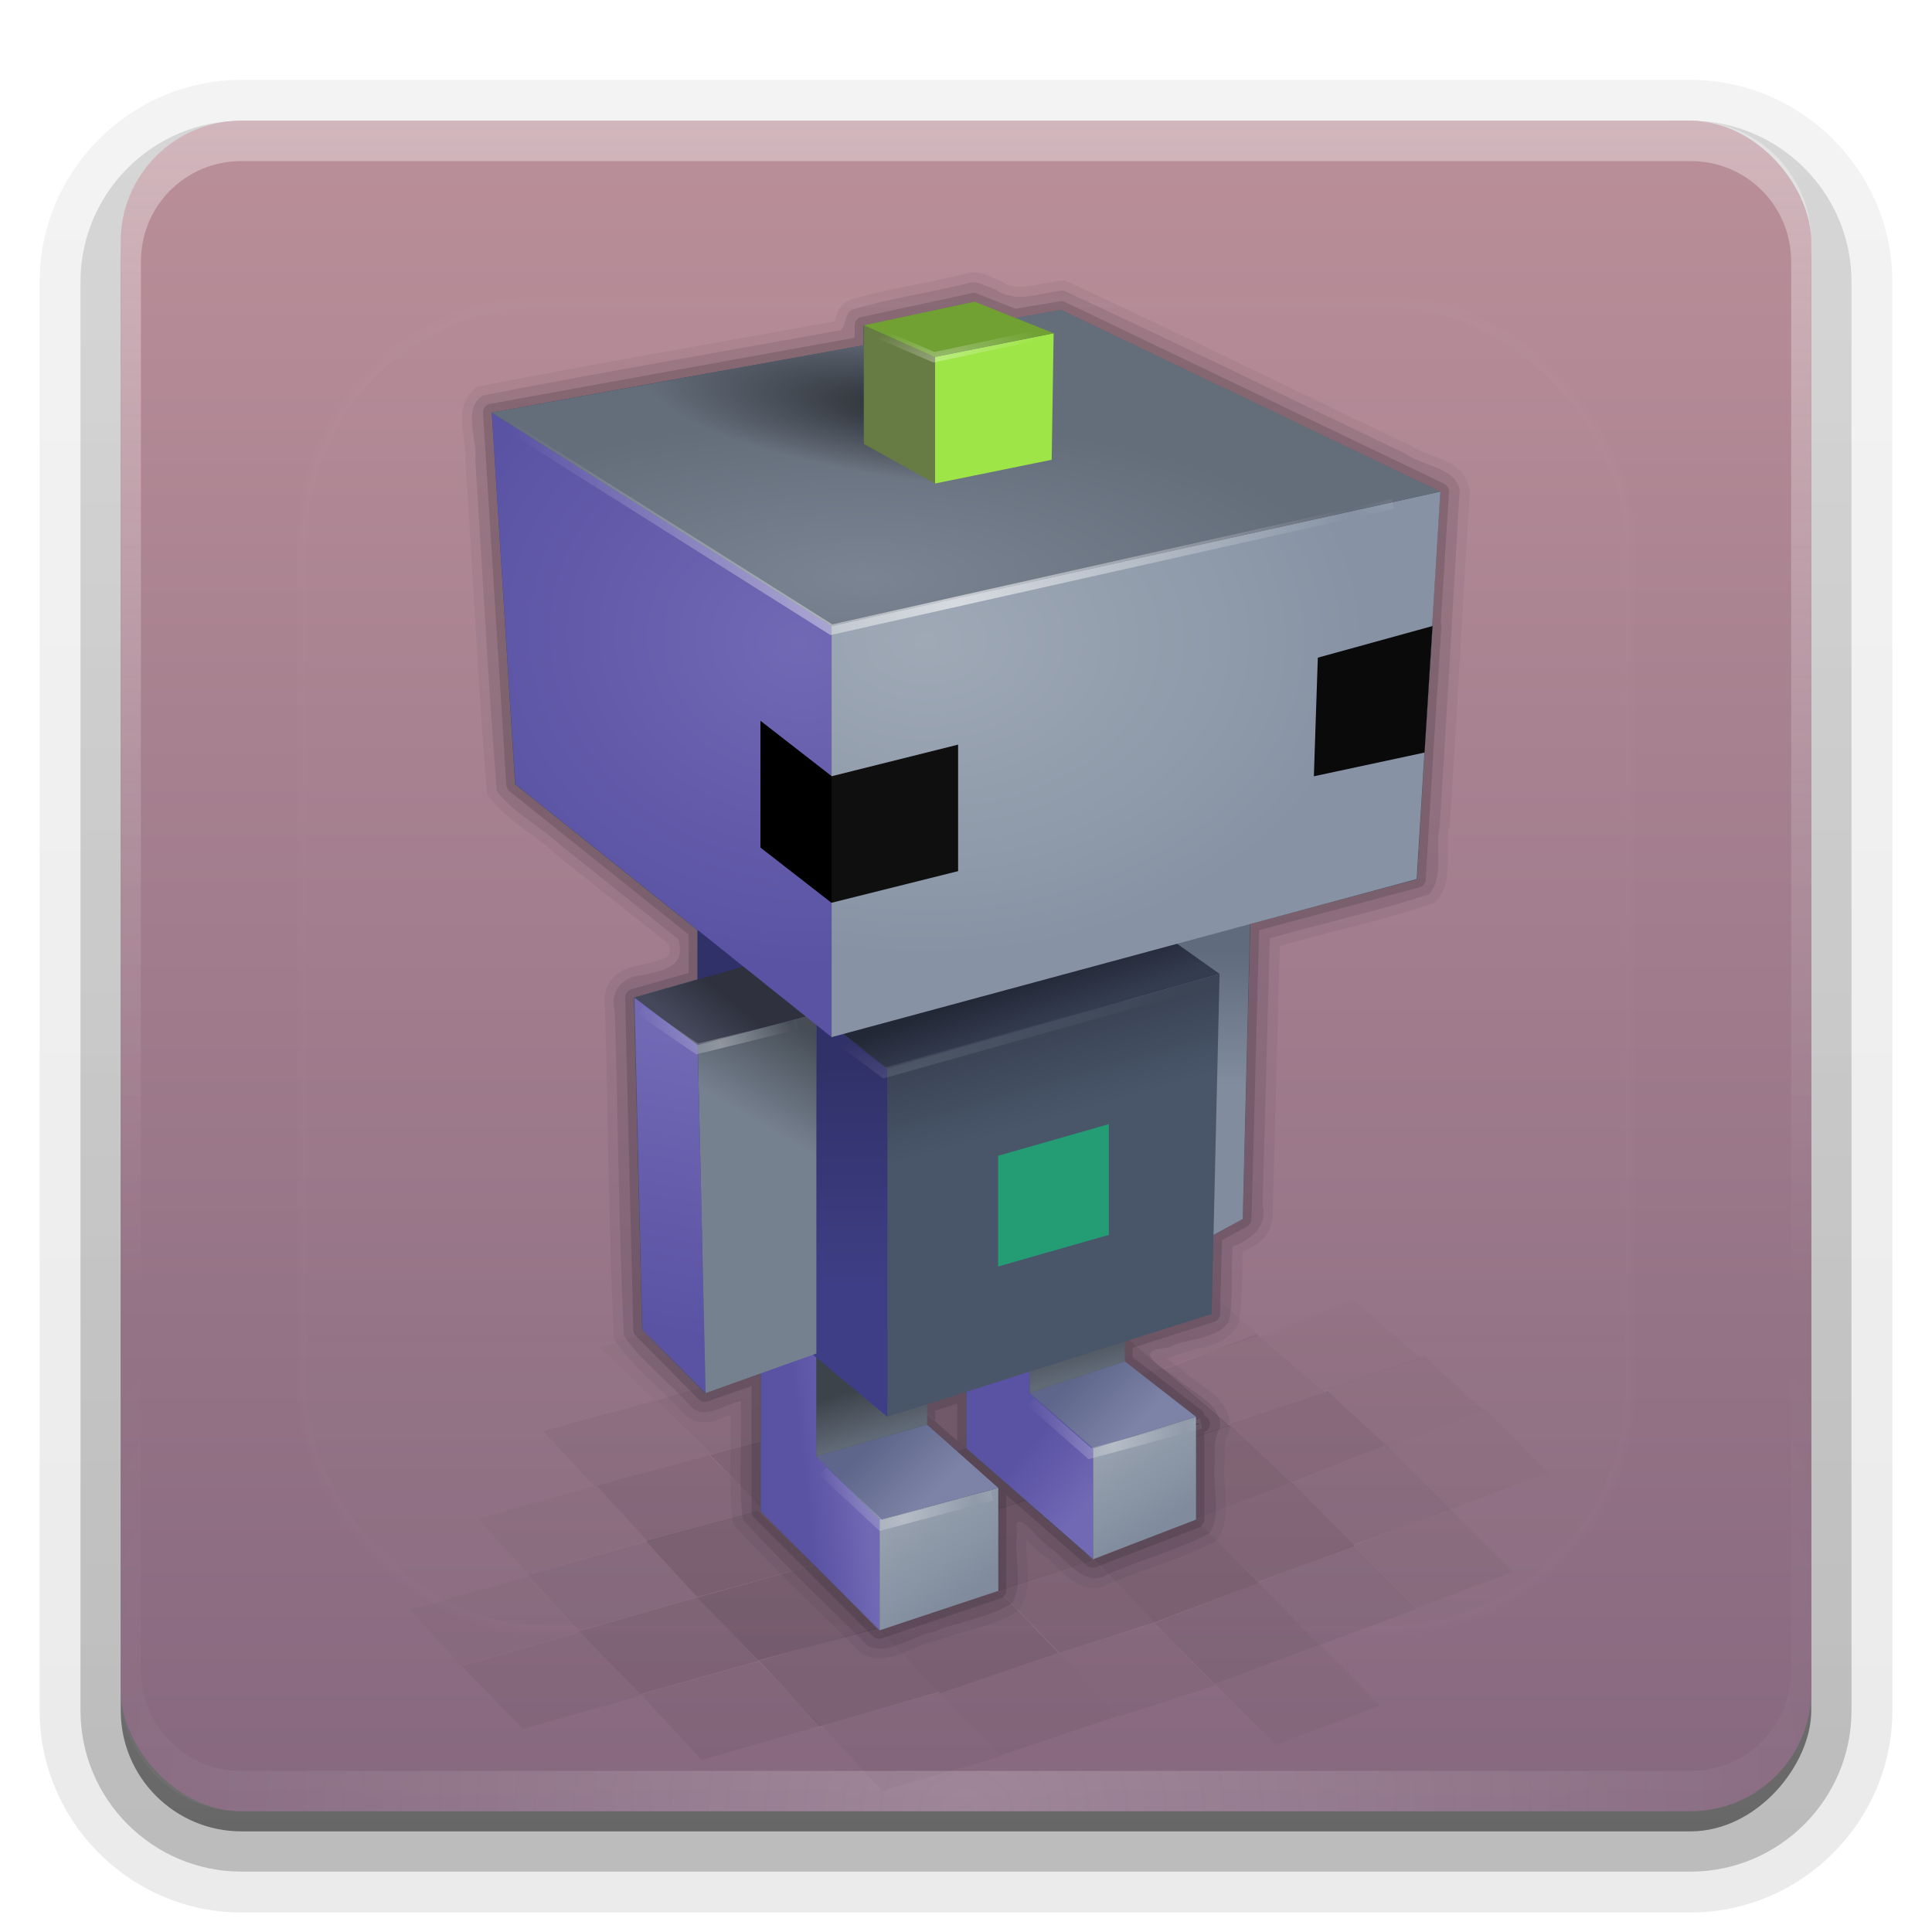 <svg height="96" width="96" xmlns="http://www.w3.org/2000/svg" xmlns:xlink="http://www.w3.org/1999/xlink"><linearGradient id="a"><stop offset="0" stop-color="#fefefe"/><stop offset="1" stop-color="#fefefe" stop-opacity="0"/></linearGradient><linearGradient id="b"><stop offset="0" stop-color="#7169b4"/><stop offset="1" stop-color="#5a52a3"/></linearGradient><linearGradient id="c" gradientUnits="userSpaceOnUse" x1="36.357" x2="36.357" xlink:href="#a" y1="6" y2="63.893"/><filter id="d" color-interpolation-filters="sRGB" height="1.384" width="1.384" x="-.192" y="-.192"><feGaussianBlur stdDeviation="5.28"/></filter><linearGradient id="e" gradientUnits="userSpaceOnUse" x1="48" x2="48" xlink:href="#a" y1="20.221" y2="138.661"/><radialGradient id="f" cx="48" cy="90.172" gradientTransform="matrix(1.157 0 0 .996 -7.551 .197)" gradientUnits="userSpaceOnUse" r="42" xlink:href="#a"/><clipPath id="g"><rect height="84" rx="6" width="84" x="6" y="6"/></clipPath><linearGradient id="h" gradientUnits="userSpaceOnUse" x1="48" x2="48" y1="90" y2="5.988"><stop offset="0" stop-color="#86687f"/><stop offset="1" stop-color="#ba8f99"/></linearGradient><linearGradient id="i" gradientTransform="matrix(1.006 0 0 .994 100 0)" gradientUnits="userSpaceOnUse" x1="45.448" x2="45.448" y1="92.54" y2="7.017"><stop offset="0"/><stop offset="1" stop-opacity=".588"/></linearGradient><linearGradient id="j" gradientTransform="matrix(1.024 0 0 1.012 -1.143 -98.071)" gradientUnits="userSpaceOnUse" x1="32.251" x2="32.251" xlink:href="#i" y1="6.132" y2="90.239"/><linearGradient id="k" gradientTransform="translate(0 -97)" gradientUnits="userSpaceOnUse" x1="32.251" x2="32.251" xlink:href="#i" y1="6.132" y2="90.239"/><linearGradient id="l" gradientUnits="userSpaceOnUse" x1="171.268" x2="174.104" y1="-4.979" y2="4.962"><stop offset="0" stop-color="#3b4556"/><stop offset="1" stop-color="#49566a"/></linearGradient><linearGradient id="m" gradientUnits="userSpaceOnUse" x1="149.979" x2="149.879" y1="25.563" y2="-2.755"><stop offset="0" stop-color="#3e3e86"/><stop offset="1" stop-color="#313169"/></linearGradient><linearGradient id="n" gradientUnits="userSpaceOnUse" x1="163.69" x2="165.592" y1="-10.09" y2="-4.535"><stop offset="0" stop-color="#232836"/><stop offset="1" stop-color="#343c50"/></linearGradient><linearGradient id="o" gradientUnits="userSpaceOnUse" x1="190.991" x2="184.308" xlink:href="#b" y1="-5.341" y2="30.879"/><linearGradient id="p" gradientUnits="userSpaceOnUse" x1="195.606" x2="191.471" y1="-10.427" y2="-5.3"><stop offset="0" stop-color="#2f313e"/><stop offset="1" stop-color="#44485a"/></linearGradient><linearGradient id="q" gradientUnits="userSpaceOnUse" x1="196.982" x2="203.65" y1="3.89" y2="-7.434"><stop offset="0" stop-opacity="0"/><stop offset="1"/></linearGradient><radialGradient id="r" cx="372" cy="-84" gradientTransform="matrix(.386 .054 -.025 .095 -99.751 8.303)" gradientUnits="userSpaceOnUse" r="36"><stop offset="0"/><stop offset="1" stop-opacity="0"/></radialGradient><radialGradient id="s" cx="352" cy="-36" gradientTransform="matrix(.393 0 0 .131 -95.393 33.464)" gradientUnits="userSpaceOnUse" r="60"><stop offset="0" stop-color="#7b8492"/><stop offset="1" stop-color="#646d7a"/></radialGradient><radialGradient id="t" cx="360" cy="-57.797" gradientTransform="matrix(-0 .408 -.571 -0 13.009 -115.046)" gradientUnits="userSpaceOnUse" r="38.5"><stop offset="0" stop-color="#9fa9b6"/><stop offset="1" stop-color="#8793a4"/></radialGradient><radialGradient id="u" cx="344" cy="-51.215" gradientTransform="matrix(-.836 -.167 .146 -.731 334.756 51.963)" gradientUnits="userSpaceOnUse" r="21.5" xlink:href="#b"/><linearGradient id="v" gradientUnits="userSpaceOnUse" x1="60.836" x2="60.836" y1="47.233" y2="53.955"><stop offset="0" stop-color="#606c7d"/><stop offset="1" stop-color="#818d9e"/></linearGradient><linearGradient id="w" gradientUnits="userSpaceOnUse" spreadMethod="reflect" x1="117.823" x2="137.42" xlink:href="#a" y1="30.871" y2="26.526"/><linearGradient id="x" gradientTransform="matrix(.183 0 0 .152 97.099 47.369)" gradientUnits="userSpaceOnUse" spreadMethod="reflect" x1="47.823" x2="67.42" xlink:href="#a" y1="30.871" y2="26.526"/><radialGradient id="y" cx="44.124" cy="60.424" gradientTransform="matrix(1.529 -.463 .069 .228 42.47 60.18)" gradientUnits="userSpaceOnUse" r="9.528" spreadMethod="pad" xlink:href="#a"/><radialGradient id="z" cx="46.659" cy="21.922" gradientTransform="matrix(1.102 -.246 .103 .46 62.937 19.385)" gradientUnits="userSpaceOnUse" r="4.686" spreadMethod="pad" xlink:href="#a"/><linearGradient id="A" gradientUnits="userSpaceOnUse" x1="239.956" x2="232.026" xlink:href="#b" y1="53.333" y2="46.709"/><linearGradient id="B" gradientUnits="userSpaceOnUse" x1="242.515" x2="249.303" xlink:href="#C" y1="45.999" y2="55.849"/><linearGradient id="C"><stop offset="0" stop-color="#97a1af"/><stop offset="1" stop-color="#808c9d"/></linearGradient><linearGradient id="D" gradientUnits="userSpaceOnUse" x1="238.152" x2="245.211" xlink:href="#E" y1="37.469" y2="44.44"/><linearGradient id="E"><stop offset="0" stop-color="#5e668b"/><stop offset="1" stop-color="#7c83a6"/></linearGradient><linearGradient id="F" gradientUnits="userSpaceOnUse" x1="236.334" x2="238.06" xlink:href="#G" y1="30.575" y2="37.019"/><linearGradient id="G"><stop offset="0" stop-color="#3d434b"/><stop offset="1" stop-color="#606976"/></linearGradient><linearGradient id="H" gradientTransform="matrix(.183 0 0 .152 46.613 67.478)" gradientUnits="userSpaceOnUse" spreadMethod="reflect" x1="47.823" x2="67.42" xlink:href="#a" y1="30.871" y2="26.526"/><linearGradient id="I" gradientUnits="userSpaceOnUse" x1="212.674" x2="205.454" xlink:href="#b" y1="56.978" y2="57.833"/><linearGradient id="J" gradientUnits="userSpaceOnUse" x1="216.273" x2="224.151" xlink:href="#C" y1="54.696" y2="65.152"/><linearGradient id="K" gradientUnits="userSpaceOnUse" x1="212.97" x2="220.083" xlink:href="#E" y1="45.363" y2="52.476"/><linearGradient id="L" gradientUnits="userSpaceOnUse" x1="209.334" x2="211.211" xlink:href="#G" y1="39" y2="45.213"/><linearGradient id="M" gradientTransform="matrix(.183 0 0 .152 36.234 71.046)" gradientUnits="userSpaceOnUse" spreadMethod="reflect" x1="47.823" x2="67.42" xlink:href="#a" y1="30.871" y2="26.526"/><g fill="url(#j)"><path d="m12-95.031c-5.511 0-10.031 4.52-10.031 10.031v71c0 5.511 4.52 10.031 10.031 10.031h72c5.511 0 10.031-4.52 10.031-10.031v-71c0-5.511-4.52-10.031-10.031-10.031z" opacity=".08" transform="scale(1 -1)"/><path d="m12-94.031c-4.972 0-9.031 4.06-9.031 9.031v71c0 4.972 4.06 9.031 9.031 9.031h72c4.972 0 9.031-4.06 9.031-9.031v-71c0-4.972-4.06-9.031-9.031-9.031z" opacity=".1" transform="scale(1 -1)"/><path d="m12-93c-4.409 0-8 3.591-8 8v71c0 4.409 3.591 8 8 8h72c4.409 0 8-3.591 8-8v-71c0-4.409-3.591-8-8-8z" opacity=".2" transform="scale(1 -1)"/><rect height="85" opacity=".3" rx="7" transform="scale(1 -1)" width="86" x="5" y="-92"/></g><rect fill="url(#k)" height="84" opacity=".45" rx="6" transform="scale(1 -1)" width="84" x="6" y="-91"/><rect fill="url(#h)" height="84" rx="6" width="84" x="6" y="6"/><path d="m12 6c-3.324 0-6 2.676-6 6v2 68 2c0 .335.041.651.094.969.049.296.097.597.188.875.01.03.021.064.031.094.099.288.235.547.375.812.145.274.316.536.5.781s.374.473.594.688c.44.428.943.815 1.5 1.094.279.14.573.247.875.344-.256-.1-.487-.236-.719-.375-.007-.004-.024.004-.031 0-.032-.019-.062-.043-.094-.062-.12-.077-.231-.164-.344-.25-.106-.081-.213-.161-.312-.25-.178-.161-.347-.345-.5-.531-.108-.13-.218-.265-.312-.406-.025-.038-.038-.086-.062-.125-.065-.103-.13-.205-.188-.312-.101-.195-.206-.416-.281-.625-.008-.022-.024-.041-.031-.062-.032-.092-.036-.187-.062-.281-.03-.107-.07-.203-.094-.312-.073-.342-.125-.698-.125-1.062v-2-68-2c0-2.782 2.218-5 5-5h2 68 2c2.782 0 5 2.218 5 5v2 68 2c0 .364-.052.721-.125 1.062-.044.207-.088.398-.156.594-.008.022-.023.041-.031.062-.063.174-.138.367-.219.531-.042.083-.079.17-.125.25-.055.097-.127.188-.188.281-.094.141-.205.276-.312.406-.143.174-.303.347-.469.5-.011.01-.02.021-.031.031-.138.126-.285.234-.438.344-.103.073-.204.153-.312.219-.007.004-.024-.004-.031 0-.232.139-.463.275-.719.375.302-.097.596-.204.875-.344.557-.279 1.06-.666 1.5-1.094.22-.214.409-.442.594-.688s.355-.508.5-.781c.14-.265.276-.525.375-.812.01-.031.021-.063.031-.094.09-.278.139-.579.188-.875.052-.318.094-.634.094-.969v-2-68-2c0-3.324-2.676-6-6-6z" fill="url(#c)" opacity=".35"/><path d="m12 90c-3.324 0-6-2.676-6-6v-2-68-2c0-.335.041-.651.094-.969.049-.296.097-.597.188-.875.01-.03.021-.064.031-.094.099-.288.235-.547.375-.812.145-.274.316-.536.5-.781s.374-.473.594-.688c.44-.428.943-.815 1.5-1.094.279-.14.573-.247.875-.344-.256.1-.487.236-.719.375-.007.004-.024-.004-.031 0-.032.019-.062.043-.094.062-.12.077-.231.164-.344.25-.106.081-.213.161-.312.25-.178.161-.347.345-.5.531-.108.13-.218.265-.312.406-.025.038-.038.086-.062.125-.065.103-.13.205-.188.312-.101.195-.206.416-.281.625-.008.022-.024.041-.031.062-.032.092-.036.187-.062.281-.03.107-.07.203-.094.312-.073.342-.125.698-.125 1.062v2 68 2c0 2.782 2.218 5 5 5h2 68 2c2.782 0 5-2.218 5-5v-2-68-2c0-.364-.052-.721-.125-1.062-.044-.207-.088-.398-.156-.594-.008-.022-.023-.041-.031-.062-.063-.174-.138-.367-.219-.531-.042-.083-.079-.17-.125-.25-.055-.097-.127-.188-.188-.281-.094-.141-.205-.276-.312-.406-.143-.174-.303-.347-.469-.5-.011-.01-.02-.021-.031-.031-.138-.126-.285-.234-.438-.344-.103-.073-.204-.153-.312-.219-.007-.004-.024.004-.031 0-.232-.139-.463-.275-.719-.375.302.097.596.204.875.344.557.279 1.06.666 1.5 1.094.22.214.409.442.594.688s.355.508.5.781c.14.265.276.525.375.812.01.031.021.063.031.094.09.278.139.579.188.875.052.318.094.634.094.969v2 68 2c0 3.324-2.676 6-6 6z" fill="url(#f)" opacity=".2"/><rect height="66" rx="12" style="opacity:.1;stroke:#fefefe;stroke-width:.5;stroke-linecap:round;clip-path:url(#g);fill:url(#e);filter:url(#d)" width="66" x="15" y="15"/><path d="m48.406 15-5.5 1.188v.969l-10.906 1.969-7.562 1.375 1.156 18.469 9.062 7.25v2.438l-3.156.906.406 16.5 3.125 3.156 2.75-.969v6.844l5.906 5.906 5.875-1.969v-5.094l-3.531-3.156v-1l1.969-.625v2.812l6.281 5.5 5.125-1.969v-4.688l.281-.062-.281-.031v-.312l-3.562-2.75v-1l4.344-1.375.094-3.906 1.469-.812.375-14.656 8.281-2.219.375-6.281.406-6.312h-.031l.406-6.656-18.844-9.031-2.281.406z" fill="#111318" opacity=".3"/><path d="m48.219 14.031a.49.49 0 0 0 -.094.031c-1.883.495-3.991.764-5.906 1.344a.49.49 0 0 0 -.062.031c-.416.191-.56.606-.625.844-.025.091-.048.138-.062.188-5.852 1.068-11.78 2.077-17.594 3.219a.49.49 0 0 0 -.188.062c-.344.24-.563.592-.656.938-.093.346-.093.674-.062 1 .062.651.204 1.286.156 1.656a.49.49 0 0 0 0 .094c.372 5.457.615 10.953 1.062 16.406a.49.49 0 0 0 .125.25c.914 1.208 2.288 1.902 3.219 2.781a.49.49 0 0 0 .031.031l5.656 4.5c.048.2.085.362.062.438-.027.092-.073.143-.188.219-.217.145-.703.261-1.219.375-.028.006-.034.025-.062.031-.577.048-1.105.296-1.438.719-.322.41-.404.958-.281 1.531h-.031c.17 5.364.176 10.832.438 16.188a.49.49 0 0 0 .094.25c.967 1.394 2.376 2.434 3.406 3.594a.49.49 0 0 0 .062.062c.249.225.555.327.844.344.289.017.539-.048.781-.125.248-.079.415-.136.625-.219.014 1.709-.124 3.496.094 5.25a.49.49 0 0 0 .125.281c1.964 2.17 4.2 4.238 6.25 6.281a.49.49 0 0 0 .125.094c.702.334 1.419.137 2-.094s1.1-.504 1.5-.562a.49.49 0 0 0 .125-.031c1.164-.503 2.769-.636 4.031-1.469a.49.49 0 0 0 .125-.156c.386-.619.409-1.301.375-1.938-.029-.544-.09-1.042-.062-1.469.123.125.243.242.375.375.192.194.361.363.594.5.034.02.057.045.094.062.329.28.712.751 1.219 1.094.271.183.573.337.938.375.334.035.723-.085 1.062-.281.021-.012.042-.018.062-.031.009-.004.023.004.031 0 1.574-.661 3.365-1.141 4.938-1.969a.49.49 0 0 0 .188-.156c.422-.624.44-1.349.406-2-.034-.651-.134-1.285-.062-1.75a.49.49 0 0 0 .031-.094c-.055-.593-.015-1.121.188-1.5a.49.49 0 0 0 .062-.188c.04-.795-.464-1.374-.969-1.781s-1.057-.729-1.406-1.062a.49.49 0 0 0 -.062-.062c-.298-.221-.501-.364-.719-.531.072-.013.031-.023.125-.031a.49.49 0 0 0 .188-.062c.367-.193.967-.311 1.562-.469s1.238-.394 1.625-1.031a.49.49 0 0 0 .062-.156c.259-1.198.154-2.462.219-3.562.368-.171.749-.338 1.031-.656.352-.396.54-.996.438-1.625h.031l.344-12.906c2.483-.7 5.121-1.28 7.562-2.094a.49.49 0 0 0 .188-.125c.528-.547.588-1.262.594-1.906.006-.644-.034-1.294.062-1.719a.49.49 0 0 0 .031-.062c.358-5.595.665-11.135 1-16.719a.49.49 0 0 0 -.031-.125c-.074-.391-.273-.712-.531-.938s-.552-.377-.844-.5c-.584-.246-1.188-.428-1.5-.656a.49.49 0 0 0 -.062-.031c-5.662-2.685-11.336-5.508-17-8.125a.49.49 0 0 0 -.25-.062c-.637.046-1.236.221-1.75.281-.514.06-.906.034-1.312-.25a.49.49 0 0 0 -.125-.062c-.335-.104-.767-.424-1.406-.375z" fill="#111318" opacity=".05" transform="translate(0 -.5)"/><path d="m48.25 14.031c-1.926.507-4.015.781-5.875 1.344-.451.207-.321.841-.602 1.03-5.926 1.084-11.928 2.097-17.804 3.252-1.006.703-.219 2.205-.353 3.247.373 5.465.626 10.968 1.072 16.409.816 1.079 2.188 1.757 3.193 2.706 1.936 1.546 3.871 3.092 5.807 4.637.441 1.372-.695 1.562-1.77 1.796-.97.051-1.643.801-1.37 1.78.17 5.374.191 10.803.452 16.142.902 1.301 2.298 2.351 3.375 3.562.675.609 1.63-.156 2.438-.312.075 1.946-.142 3.976.094 5.875 1.945 2.149 4.162 4.23 6.219 6.281 1.046.498 2.169-.518 3.227-.674 1.267-.547 2.815-.717 3.929-1.451.591-.947.08-2.351.25-3.473-.249-1.581 1.164.515 1.761.804.8.637 1.653 1.953 2.802 1.208 1.638-.699 3.467-1.2 5-2.007.645-.953.105-2.396.281-3.536-.06-.641-.02-1.241.25-1.745.059-1.185-1.391-1.679-2.222-2.472-.833-.617-2.161-1.321-.348-1.478.949-.498 2.439-.364 3.007-1.3.249-1.153.082-2.499.188-3.719.9-.337 1.735-.962 1.487-2.045.119-4.423.238-8.845.357-13.268 2.612-.754 5.381-1.346 7.906-2.188.772-.801.288-2.282.535-3.364.358-5.592.661-11.145.996-16.73-.21-1.118-1.824-1.169-2.678-1.795-5.667-2.688-11.355-5.498-17.01-8.111-1.128.081-2.32.691-3.375-.047-.426-.132-.782-.393-1.218-.359z" fill="#111318" opacity=".1"/><path d="m48.312 15.062-5.5 1.188a.436.436 0 0 0 -.344.438v.594l-10.531 1.906-7.562 1.375a.436.436 0 0 0 -.375.469l1.156 18.469a.436.436 0 0 0 .156.312l8.906 7.125v1.906l-2.844.812a.436.436 0 0 0 -.312.406l.406 16.5a.436.436 0 0 0 .125.312l3.125 3.156a.436.436 0 0 0 .469.094l2.156-.75v6.219a.436.436 0 0 0 .125.312l5.906 5.906a.436.436 0 0 0 .438.094l5.875-1.969a.436.436 0 0 0 .312-.406v-4.75l4 3.5a.436.436 0 0 0 .438.094l5.125-1.969a.436.436 0 0 0 .281-.406v-4.344a.436.436 0 0 0 0-.812.436.436 0 0 0 -.156-.281l-3.406-2.625v-.469l4.031-1.281a.436.436 0 0 0 .312-.406l.094-3.656 1.25-.688a.436.436 0 0 0 .219-.375l.375-14.344 7.969-2.125a.436.436 0 0 0 .312-.375l.375-6.281.406-6.312a.436.436 0 0 0 -.031-.156.436.436 0 0 0 0-.062l.406-6.438a.436.436 0 0 0 -.25-.438l-18.844-9.031a.436.436 0 0 0 -.25-.031l-2.188.375-1.906-.75a.436.436 0 0 0 -.25-.031zm-.75 55.188v1.844l-1.094-1v-.5z" fill="#111318" opacity=".15" transform="translate(0 -.5)"/><path d="m34.644 79.384 5.826-1.626 3.101 3.17-5.893 1.571z" opacity=".16"/><path d="m32.101 76.591 5.582-1.517 2.774 2.681-5.811 1.599z" opacity=".14"/><path d="m37.726 82.52 5.826-1.626 3.101 3.17-5.92 1.707z" opacity=".1"/><path d="m43.672 81.006 5.962-1.952 2.965 3.088-5.893 1.979z" opacity=".12"/><path d="m49.614 79.012 4.735-1.492 3.041 3.088-4.743 1.519z" opacity=".1"/><path d="m28.776 81.061 5.865-1.684 3.043 3.151-5.874 1.649z" opacity=".09"/><path d="m26.232 78.268 5.871-1.652 2.543 2.738-5.869 1.676z" opacity=".05"/><path d="m31.857 84.196 5.826-1.626 3.101 3.17-5.92 1.707z" opacity=".05"/><path d="m22.948 82.786 5.865-1.684 3.043 3.151-5.874 1.649z" opacity=".04"/><path d="m23.74 75.469 5.871-1.652 2.543 2.738-5.869 1.676z" opacity=".02"/><path d="m20.367 79.993 5.871-1.652 2.543 2.738-5.869 1.676z" opacity=".02"/><path d="m40.828 85.73 5.826-1.626 3.101 3.17-5.92 1.707z" opacity=".03"/><path d="m46.662 84.111 5.962-1.952 2.965 3.088-5.893 1.979z" opacity=".05"/><path d="m52.605 82.156 4.735-1.492 3.041 3.088-4.743 1.519z" opacity=".04"/><path d="m29.648 73.831 5.582-1.517 2.774 2.681-5.811 1.599z" opacity=".08"/><path d="m27.002 71.109 5.582-1.517 2.774 2.681-5.811 1.599z" opacity=".04"/><path d="m35.283 72.297 5.582-1.517 2.774 2.681-5.581 1.637z" opacity=".12"/><path d="m32.6 69.594 5.466-1.536 2.774 2.681-5.466 1.521z" opacity=".06"/><path d="m29.802 66.949 5.466-1.536 2.774 2.681-5.466 1.521z" opacity=".02"/><path d="m46.515 75.94 4.735-1.492 3.041 3.088-4.743 1.519z" opacity=".14"/><path d="m43.647 73.415 4.366-1.451 2.959 2.596-4.524 1.423z" opacity=".18"/><path d="m40.684 70.832 4.366-1.451 2.959 2.596-4.524 1.423z" opacity=".12"/><path d="m45.197 69.418 4.366-1.451 2.959 2.596-4.524 1.423z" opacity=".1"/><path d="m54.345 77.49 5.062-2.009 3.15 3.17-5.178 1.954z" opacity=".13"/><path d="m59.43 75.505 4.735-1.873 3.15 3.17-4.797 1.791z" opacity=".09"/><path d="m56.276 72.433 4.871-1.628 2.987 2.844-4.77 1.873z" opacity=".12"/><path d="m53.149 69.387 4.572-1.41 3.368 2.871-4.851 1.628z" opacity=".14"/><path d="m49.777 66.505 4.572-1.41 3.368 2.871-4.851 1.628z" opacity=".1"/><path d="m57.355 80.653 5.177-1.989 3.015 3.054-5.178 1.954z" opacity=".08"/><path d="m60.384 83.682 5.177-1.989 3.015 3.054-5.178 1.954z" opacity=".03"/><path d="m62.497 78.649 4.735-1.873 3.15 3.17-4.797 1.791z" opacity=".05"/><path d="m67.289 76.808 4.735-1.873 3.15 3.17-4.797 1.791z" opacity=".03"/><path d="m64.184 73.665 4.735-1.873 3.15 3.17-4.797 1.791z" opacity=".05"/><path d="m61.106 70.746 4.871-1.628 2.891 2.689-4.712 1.853z" opacity=".08"/><path d="m57.788 68.084 4.649-1.794 3.368 2.871-4.851 1.628z" opacity=".05"/><path d="m54.416 65.202 4.802-1.717 3.368 2.871-4.851 1.628z" opacity=".03"/><path d="m65.917 69.016 4.871-1.628 2.891 2.689-4.712 1.853z" opacity=".03"/><path d="m69.049 71.881 4.735-1.873 3.15 3.17-4.797 1.791z" opacity=".02"/><path d="m62.599 66.408 4.649-1.794 3.368 2.871-4.851 1.628z" opacity=".02"/><g transform="translate(-70)"><g transform="translate(70)"><path d="m48.406 15-5.5 1.188v.969l-10.906 1.969-7.562 1.375 1.156 18.469 9.062 7.25v2.438l-3.156.906.406 16.5 3.125 3.156 2.75-.969v6.844l5.906 5.906 5.875-1.969v-5.094l-3.531-3.156v-1l1.969-.625v2.812l6.281 5.5 5.125-1.969v-5.094l-3.562-2.75v-1l4.344-1.375.094-3.906 1.469-.812.375-14.656 8.281-2.219.375-6.281.406-6.312h-.031l.406-6.656-18.844-9.031-2.281.406z" fill="#49566a"/><g transform="matrix(.393 0 0 .393 -40.393 53.893)"><path d="m199 54 15 15v-14l-8-8v-17l-7 2z" fill="url(#I)"/><path d="m214 55 15-4v13l-15 5z" fill="url(#J)"/><path d="m206 47 14-4 9 8-15 4z" fill="url(#K)"/><path d="m206 47v-16h14v12z" fill="url(#L)"/></g><path d="m40.901 73.118 2.875 2.68 5.518-1.488" fill="none" opacity=".3" stroke="url(#M)" stroke-width=".5"/><path d="m61.75 60.571.393-16.107-6.679 1.571 1.964 16.893z" fill="url(#v)"/><g transform="matrix(.393 0 0 .393 -40.393 53.893)"><path d="m225 46v-16h8v9l8 7v14z" fill="url(#A)"/><path d="m241 46 13-4v13l-13 5z" fill="url(#B)"/><path d="m233 39 12-4 9 7-13 4z" fill="url(#D)"/><path d="m233 39v-9l12-3v8z" fill="url(#F)"/></g><path d="m51.225 69.659 2.929 2.572 5.518-1.488" fill="none" opacity=".3" stroke="url(#H)" stroke-width=".5"/><g transform="matrix(.393 0 0 .393 -16.821 53.893)"><path d="m155-2 42-12-1 43-41 13z" fill="url(#l)"/><path d="m169 9v14l14-4v-14z" fill="#249d75"/><path d="m155-2-24-19v43l24 20z" fill="url(#m)"/><path d="m155-2 42-12-24-17-42 10z" fill="url(#n)"/></g><g transform="matrix(.393 0 0 .393 -40.393 53.893)"><path d="m183-11 8 6 1 44-8-8z" fill="url(#o)"/><path d="m191-5 15-4v43l-14 5z" fill="#768190"/><path d="m183-11 8 6 15-4-9-6z" fill="url(#p)"/><path d="m191-5 15-4v43l-14 5z" fill="url(#q)" opacity=".4"/></g><path d="m24.429 20.5 1.179 18.464 15.714 12.571v-20.429z" fill="url(#u)"/><path d="m41.321 31.107 30.25-6.679-1.179 19.25-29.071 7.857z" fill="url(#t)"/><path d="m37.786 35.821 3.536 2.75 6.286-1.571v6.286l-6.286 1.571-3.536-2.75z" fill="#0f0f0f"/><path d="m65.482 32.679 5.696-1.571-.393 6.286-5.5 1.179z" fill="#0a0a0a"/><path d="m24.429 20.5 16.893 10.607 30.25-6.679-18.857-9.036z" fill="url(#s)"/><path d="m44.698 16.842-12.682 2.283c.638 1.777 6.056 3.828 12.977 4.8.397.056.788.101 1.179.147v-7.059c-.495-.063-.987-.122-1.473-.172z" fill="url(#r)" opacity=".6"/><path d="m37.786 35.821v6.286l3.536 2.75v-6.286z"/><path d="m221-92v16l14.75-3 .25-16z" fill="#9ee547" transform="matrix(.393 0 0 .393 -40.393 53.893)"/><path d="m221-92-9-4v15l9 5z" fill="#677c44" transform="matrix(.393 0 0 .393 -40.393 53.893)"/><path d="m212-96 9 4 15-3-10-4z" fill="#70a132" transform="matrix(.393 0 0 .393 -40.393 53.893)"/></g><g fill="none" stroke-width=".5"><path d="m95.229 21.153 16.082 10.137 27.896-6.25" opacity=".6" stroke="url(#w)"/><path d="m101.819 50.198 2.821 1.923 4.978-1.218" opacity=".3" stroke="url(#x)"/><path d="m111.279 51.334 2.659 1.977 15.897-4.461" opacity=".1" stroke="url(#y)"/><path d="m113.089 16.326 3.319 1.425 5.553-1.179" opacity=".3" stroke="url(#z)"/></g></g></svg>